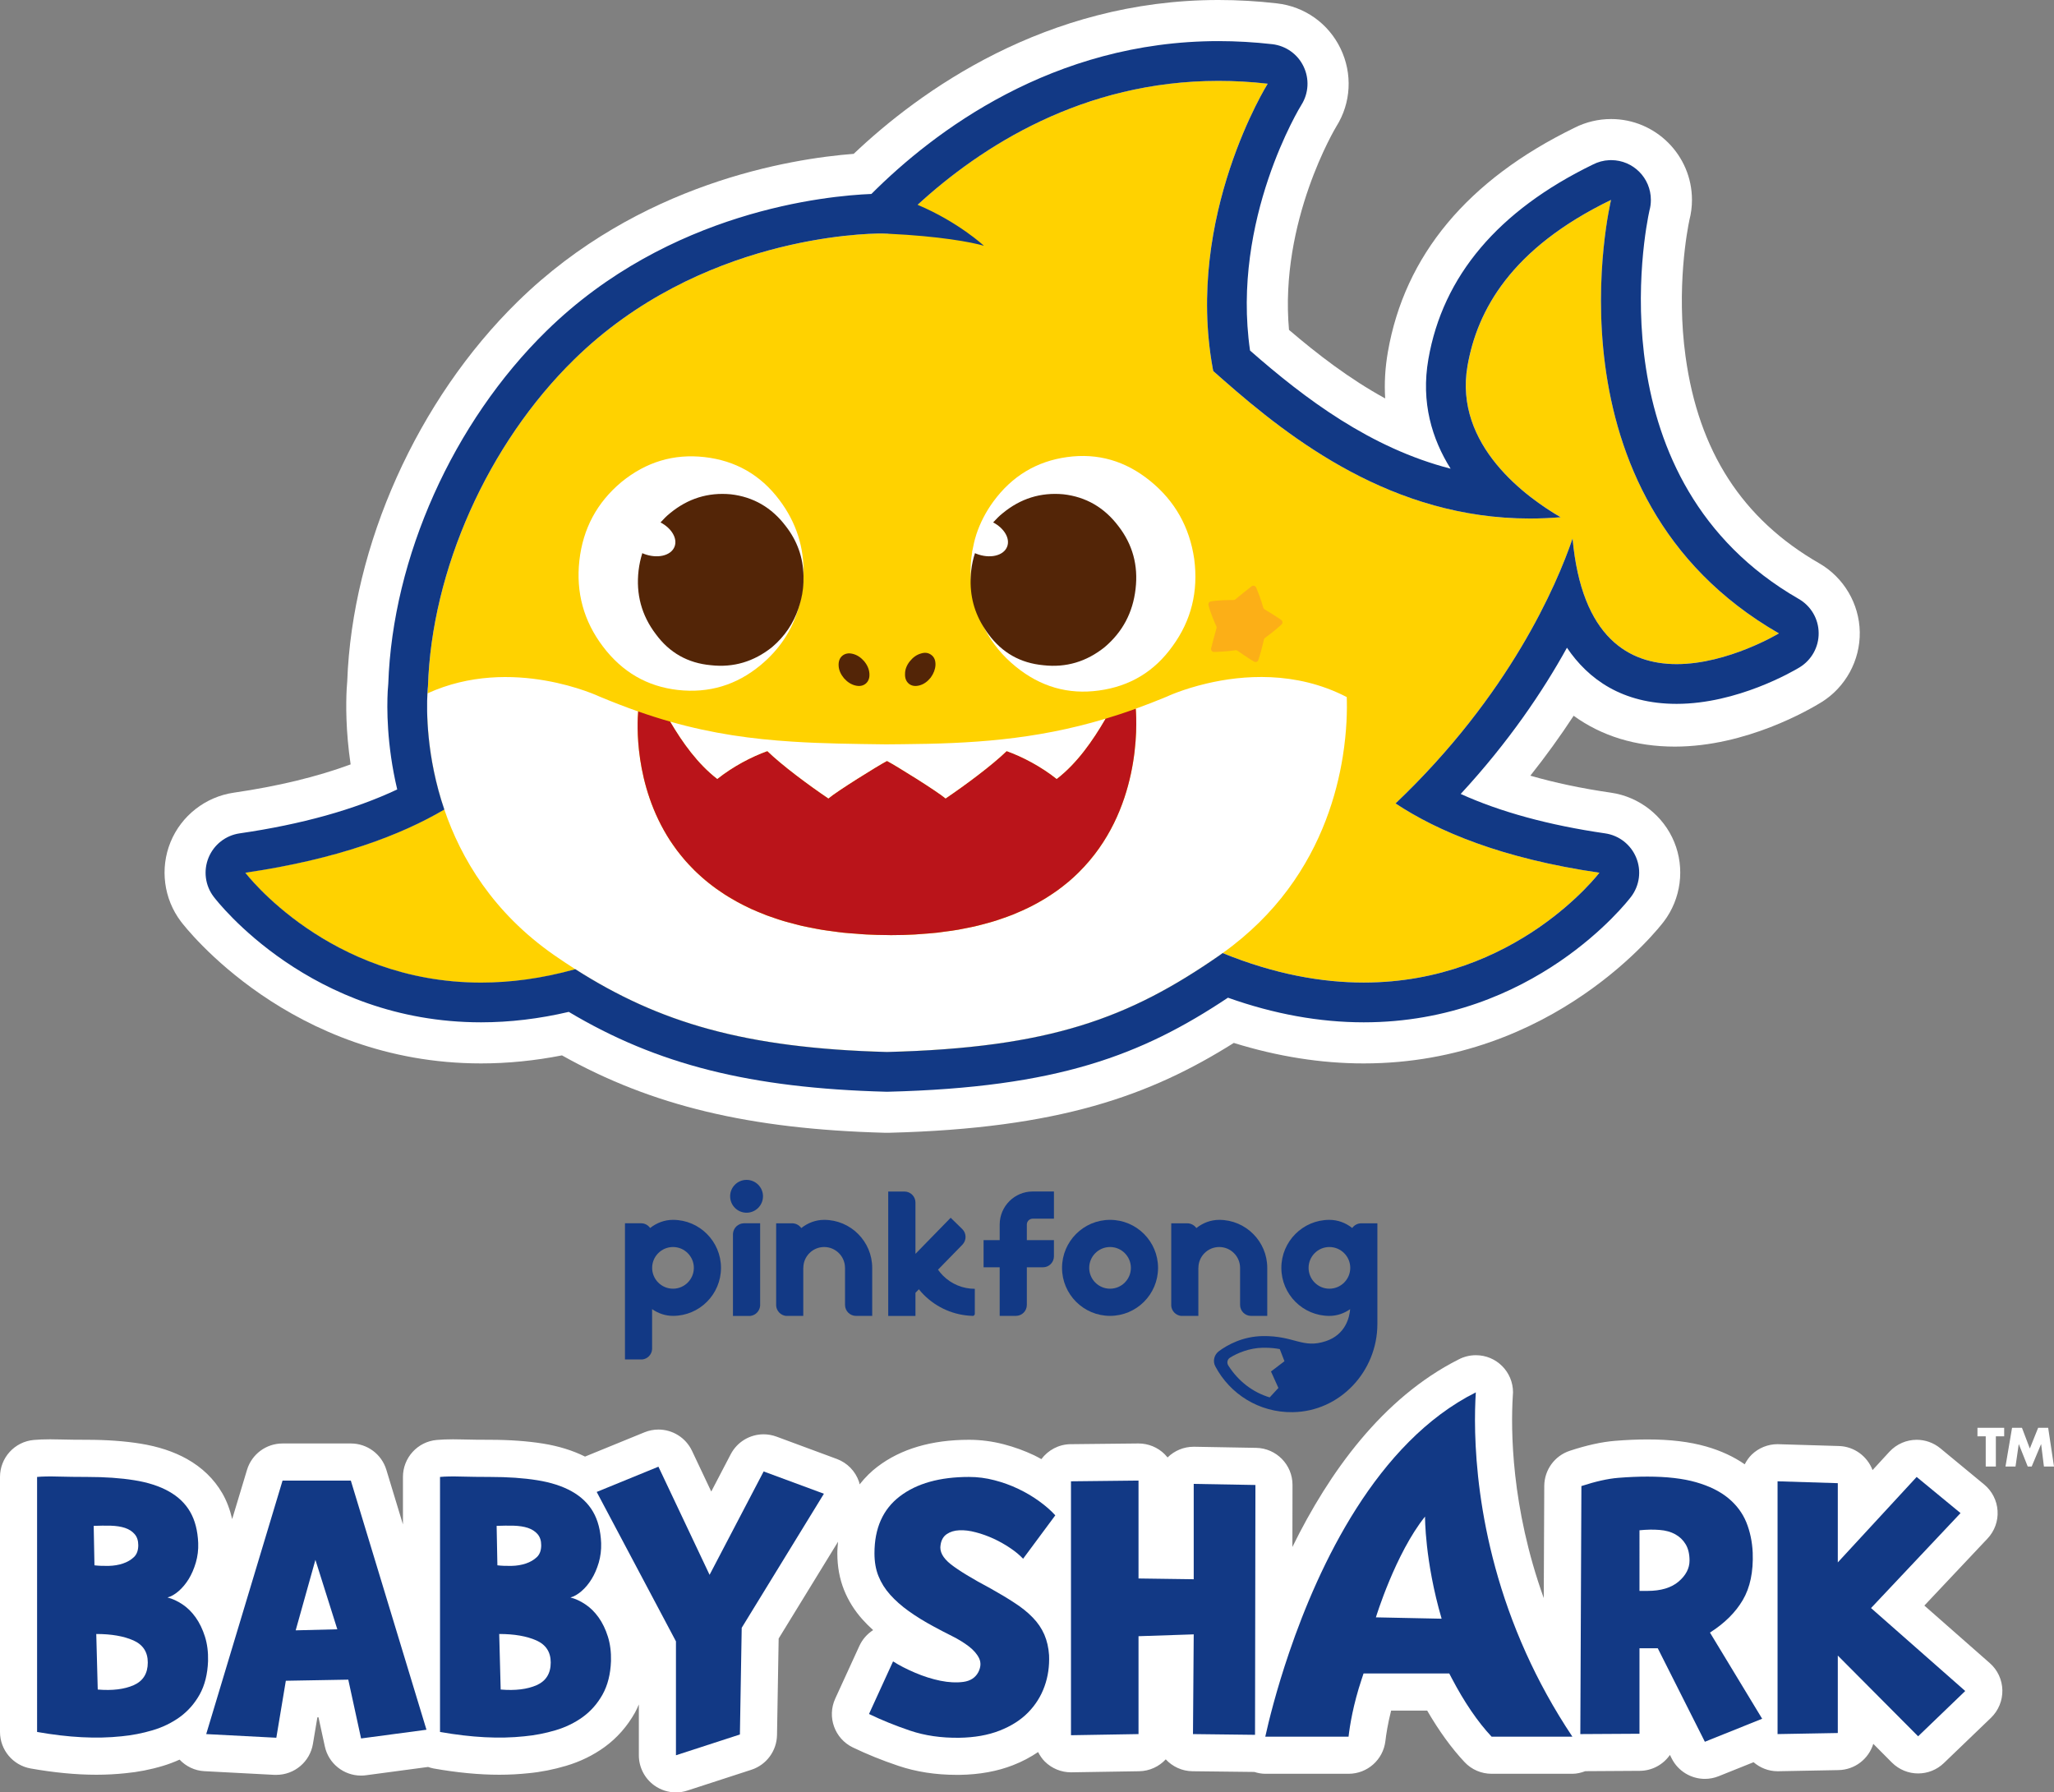 <?xml version="1.0" encoding="utf-8"?>
<!-- Generator: Adobe Illustrator 16.0.0, SVG Export Plug-In . SVG Version: 6.00 Build 0)  -->
<!DOCTYPE svg PUBLIC "-//W3C//DTD SVG 1.1//EN" "http://www.w3.org/Graphics/SVG/1.1/DTD/svg11.dtd">
<svg version="1.1" id="Layer_1" xmlns="http://www.w3.org/2000/svg" xmlns:xlink="http://www.w3.org/1999/xlink" x="0px" y="0px"
	 width="1000px" height="872.597px" viewBox="0 0 1000 872.597" enable-background="new 0 0 1000 872.597" xml:space="preserve">
<rect x="0" y="0" width="1000" height="872.597" fill="#808080" stroke="none"/>
<g>
	<path fill="#FFFFFF" d="M968.746,809.658l-31.862-28.018l30.76-32.634c3.418-3.638,5.209-8.515,4.879-13.518
		c-0.305-4.976-2.674-9.605-6.534-12.804l-21.332-17.612c-3.362-2.756-7.44-4.135-11.493-4.135c-4.879,0-9.729,1.985-13.286,5.815
		l-8.213,8.932c-2.535-6.684-8.875-11.495-16.371-11.715l-29.355-0.881c-0.191,0-0.356-0.014-0.55-0.014
		c-4.685,0-9.206,1.831-12.596,5.113c-1.379,1.362-2.481,2.976-3.363,4.685c-5.292-3.666-11.52-6.588-18.688-8.642
		c-8.129-2.329-17.5-3.459-28.664-3.459c-4.934,0-10.253,0.222-15.792,0.676c-6.506,0.536-13.698,2.109-21.995,4.837
		c-7.414,2.426-12.402,9.315-12.459,17.088l-0.248,54.628c-15.985-44.512-16.041-82.216-15.076-98.243
		c0.056-0.635,0.111-1.283,0.111-1.93c0-9.978-8.076-18.068-18.082-18.068h-0.026h-0.248c-2.976,0.056-5.733,0.801-8.187,2.096
		c-37.016,18.715-63.007,54.903-80.867,91.272l0.056-30.195c0.028-9.84-7.883-17.9-17.723-18.066l-30.069-0.538h-0.332
		c-4.741,0-9.262,1.847-12.651,5.154c0,0.041-0.028,0.055-0.028,0.068c-0.468-0.564-0.964-1.103-1.459-1.611
		c-3.363-3.335-7.938-5.21-12.707-5.21h-0.192l-32.881,0.346c-5.844,0.068-10.971,2.936-14.229,7.276
		c-1.173-0.635-2.315-1.297-3.528-1.875c-4.645-2.191-9.605-4.011-14.76-5.348c-5.554-1.446-11.245-2.191-16.923-2.191
		c-18.19,0-33.212,4.411-44.637,13.148c-2.853,2.149-5.844,5.03-8.641,8.557c-0.11-0.454-0.151-0.895-0.317-1.363
		c-1.777-5.112-5.72-9.15-10.805-11.025l-29.339-10.859c-2.054-0.744-4.177-1.13-6.271-1.13c-6.561,0-12.803,3.584-16.014,9.701
		l-9.481,18.165l-9.371-19.817c-3.087-6.506-9.551-10.364-16.358-10.364c-2.274,0-4.575,0.442-6.808,1.351l-28.913,11.811
		c-5.939-2.949-12.733-5.085-20.423-6.325c-7.553-1.213-16.247-1.848-25.799-1.848c-4.795,0-9.288-0.054-13.464-0.165
		c-1.64-0.041-3.142-0.068-4.561-0.068c-3.074,0-5.679,0.109-7.979,0.316c-9.303,0.828-16.427,8.654-16.427,17.998v23.125
		l-8.077-26.597c-2.301-7.621-9.329-12.817-17.281-12.817h-33.253c-7.994,0-15.008,5.225-17.31,12.857l-7.221,23.951
		c-1.062-4.588-2.633-8.818-4.824-12.609c-4.024-6.918-9.812-12.513-17.212-16.661c-6.408-3.582-14.057-6.104-22.767-7.482
		c-7.565-1.213-16.234-1.848-25.812-1.848c-4.782,0-9.289-0.054-13.464-0.165c-1.613-0.041-3.128-0.068-4.535-0.068
		c-3.086,0-5.691,0.109-7.992,0.316C7.111,701.85,0,709.676,0,719.02v124.126c0,8.752,6.284,16.248,14.884,17.793
		c11.354,2.011,22.132,3.058,32.026,3.058c4.865,0,9.634-0.262,14.181-0.744c5.981-0.551,12.251-1.764,18.315-3.597
		c2.798-0.84,5.431-1.859,8.021-3.018c3.143,3.308,7.387,5.375,12.018,5.621l34.135,1.793c0.331,0,0.635,0,0.965,0
		c8.778,0,16.358-6.339,17.806-15.091l2.164-12.913l0.55-0.014l3.074,14.14c1.805,8.421,9.261,14.236,17.64,14.236
		c0.785,0,1.612-0.056,2.397-0.166l30.222-4.036c0.854,0.288,1.737,0.55,2.674,0.73c11.328,2.011,22.104,3.058,32,3.058
		c4.878,0,9.646-0.262,14.194-0.744c5.994-0.551,12.237-1.791,18.329-3.597c6.918-2.053,13.243-5.141,18.812-9.191
		c6.007-4.382,10.955-10.006,14.731-16.716c0.716-1.269,1.296-2.633,1.888-3.983v24.778c0,5.761,2.784,11.218,7.455,14.608
		c3.129,2.259,6.836,3.445,10.626,3.445c1.874,0,3.748-0.304,5.581-0.91l31.118-10.116c7.345-2.397,12.333-9.163,12.485-16.894
		l0.799-46.995l28.912-47.13c-0.15,1.819-0.344,3.638-0.344,5.636c0,6.449,1.103,12.445,3.266,17.846
		c2.067,5.182,5.099,10.032,8.985,14.375c1.585,1.763,3.322,3.5,5.182,5.167c-2.895,1.861-5.25,4.521-6.711,7.718l-11.729,25.605
		c-4.106,8.957-0.302,19.541,8.573,23.813c6.82,3.28,14.221,6.284,22.063,8.916c8.683,2.949,18.273,4.424,28.499,4.424h1.446
		c9.634-0.138,18.357-1.736,25.965-4.713c4.465-1.736,8.502-3.886,12.21-6.396c0.868,1.709,1.943,3.309,3.301,4.659
		c3.416,3.362,7.965,5.209,12.706,5.209h0.275l32.882-0.524c5.153-0.082,9.758-2.313,12.981-5.787
		c3.252,3.5,7.883,5.733,13.01,5.787l30.125,0.346c1.709,0.537,3.473,0.896,5.319,0.896h40.544c9.179,0,16.867-6.862,17.942-15.958
		c0.358-3.06,1.131-8.297,2.783-14.801h17.559c5.731,9.866,11.823,18.273,18.19,25.067c3.418,3.651,8.186,5.691,13.176,5.691h39.331
		c2.205,0,4.271-0.524,6.283-1.27l26.488-0.164c6.091-0.027,11.465-3.086,14.717-7.744l0.855,1.723
		c3.168,6.242,9.508,9.936,16.15,9.936c2.232,0,4.521-0.414,6.697-1.296l17.006-6.822c3.252,2.785,7.358,4.396,11.659,4.396h0.33
		l29.327-0.551c8.047-0.138,14.746-5.484,16.978-12.789l9.04,9.096c3.529,3.527,8.16,5.32,12.789,5.32
		c4.521,0,9.041-1.683,12.541-5.059l22.932-22.035c3.638-3.527,5.649-8.393,5.541-13.449
		C974.754,817.775,972.548,812.979,968.746,809.658"/>
	<path fill="#123985" d="M18.054,719.02c2.617-0.248,6.091-0.303,10.418-0.179c4.326,0.11,8.971,0.179,13.96,0.179
		c8.655,0,16.304,0.524,22.945,1.599c6.629,1.047,12.237,2.868,16.786,5.415c4.561,2.552,8.048,5.872,10.404,9.964
		c2.37,4.095,3.68,9.18,3.928,15.201c0.124,3.322-0.276,6.492-1.158,9.523c-0.896,3.032-2.054,5.691-3.458,7.993
		c-1.435,2.315-3.061,4.272-4.894,5.871c-1.847,1.599-3.666,2.646-5.442,3.114c2.369,0.592,4.781,1.694,7.22,3.308
		c2.427,1.599,4.59,3.72,6.492,6.394c1.887,2.659,3.39,5.789,4.521,9.344c1.115,3.556,1.625,7.51,1.515,11.906
		c-0.234,6.396-1.612,11.797-4.078,16.262c-2.495,4.453-5.705,8.091-9.605,10.942c-3.915,2.84-8.365,5.017-13.34,6.49
		c-4.976,1.475-10.021,2.453-15.132,2.936c-12.072,1.297-25.784,0.594-41.081-2.121V719.02z M45.987,762.045
		c2.136,0.248,4.451,0.33,6.932,0.275c2.494-0.056,4.81-0.441,6.946-1.158c2.122-0.717,3.899-1.749,5.333-3.114
		c1.42-1.351,2.122-3.294,2.122-5.789c0-2.245-0.593-4.051-1.778-5.401c-1.186-1.378-2.756-2.371-4.713-3.031
		c-1.942-0.635-4.258-0.993-6.932-1.075c-2.659-0.056-5.43-0.027-8.282,0.082L45.987,762.045z M47.586,822.516
		c7.125,0.606,12.954-0.124,17.501-2.121c4.577-2.027,6.864-5.707,6.864-11.04c0-5.1-2.344-8.682-7.028-10.763
		c-4.687-2.067-10.694-3.115-18.054-3.115L47.586,822.516z"/>
	<path fill="#123985" d="M137.563,720.799h33.24l36.822,121.286l-31.834,4.245l-6.229-28.623l-30.401,0.536l-4.63,27.742
		l-34.136-1.778L137.563,720.799z M143.957,793.699l20.271-0.509l-10.666-33.806L143.957,793.699z"/>
	<path fill="#123985" d="M214.227,719.02c2.618-0.248,6.091-0.303,10.418-0.179c4.314,0.11,8.971,0.179,13.96,0.179
		c8.655,0,16.304,0.524,22.945,1.599c6.616,1.047,12.238,2.868,16.8,5.415c4.548,2.552,8.034,5.872,10.39,9.964
		c2.372,4.095,3.681,9.18,3.929,15.201c0.11,3.322-0.289,6.492-1.158,9.523c-0.909,3.032-2.053,5.691-3.473,7.993
		c-1.419,2.315-3.046,4.272-4.892,5.871c-1.847,1.599-3.652,2.646-5.431,3.114c2.372,0.592,4.783,1.694,7.208,3.308
		c2.439,1.599,4.589,3.72,6.504,6.394c1.89,2.659,3.404,5.789,4.521,9.344c1.116,3.556,1.626,7.51,1.516,11.906
		c-0.234,6.396-1.612,11.797-4.094,16.262c-2.479,4.453-5.705,8.091-9.592,10.942c-3.913,2.84-8.379,5.017-13.34,6.49
		c-4.988,1.475-10.019,2.453-15.131,2.936c-12.087,1.297-25.784,0.594-41.081-2.121V719.02z M242.16,762.045
		c2.137,0.248,4.438,0.33,6.933,0.275c2.493-0.056,4.809-0.441,6.945-1.158c2.122-0.717,3.887-1.749,5.333-3.114
		c1.419-1.351,2.122-3.294,2.122-5.789c0-2.245-0.606-4.051-1.777-5.401c-1.199-1.378-2.77-2.371-4.713-3.031
		c-1.943-0.635-4.259-0.993-6.946-1.075c-2.646-0.056-5.416-0.027-8.269,0.082L242.16,762.045z M243.76,822.516
		c7.109,0.606,12.953-0.124,17.502-2.121c4.561-2.027,6.862-5.707,6.862-11.04c0-5.1-2.343-8.682-7.028-10.763
		c-4.699-2.067-10.694-3.115-18.053-3.115L243.76,822.516z"/>
	<polygon fill="#123985" points="361.104,792.46 360.224,844.4 329.091,854.515 329.091,799.061 290.505,726.324 320.561,714.032 
		345.463,766.675 371.785,716.346 401.125,727.192 	"/>
	<path fill="#123985" d="M510.746,805.8c0.221,5.333-0.496,10.404-2.226,15.199c-1.724,4.811-4.396,9.041-8.021,12.735
		c-3.596,3.664-8.24,6.6-13.849,8.791c-5.637,2.205-12.183,3.364-19.667,3.473c-8.777,0.111-16.729-1.047-23.909-3.473
		c-7.18-2.425-13.837-5.127-19.996-8.103l11.714-25.605c2.977,1.901,6.532,3.749,10.694,5.512c4.147,1.765,8.268,3.088,12.348,3.914
		c4.093,0.827,7.827,1.007,11.204,0.551c3.377-0.469,5.788-2.025,7.207-4.629c1.296-2.495,1.433-4.769,0.441-6.864
		c-1.006-2.067-2.674-3.996-4.989-5.773s-5.002-3.432-8.075-4.975c-3.102-1.545-6.063-3.088-8.902-4.631
		c-4.631-2.481-8.71-5.003-12.266-7.552c-3.555-2.536-6.587-5.224-9.068-8.007c-2.494-2.77-4.382-5.802-5.705-9.082
		c-1.309-3.237-1.943-6.945-1.943-11.108c0-12.195,4.121-21.442,12.361-27.726c8.242-6.286,19.46-9.428,33.682-9.428
		c4.162,0,8.269,0.524,12.361,1.599c4.093,1.061,7.952,2.454,11.577,4.19c3.596,1.707,7,3.692,10.114,5.954
		c3.148,2.259,5.796,4.574,7.945,6.943l-15.677,21.141c-1.652-1.763-3.748-3.528-6.312-5.235c-2.535-1.709-5.237-3.239-8.075-4.549
		c-2.854-1.294-5.719-2.343-8.627-3.087c-2.908-0.785-5.567-1.102-8.021-0.993c-2.425,0.112-4.452,0.73-6.119,1.861
		s-2.674,2.882-3.018,5.251c-0.593,3.198,1.061,6.34,4.961,9.426c3.928,3.073,10.445,7.056,19.583,11.907
		c4.259,2.383,8.103,4.687,11.535,6.945c3.458,2.233,6.394,4.603,8.805,7.11c2.426,2.481,4.301,5.237,5.624,8.269
		C509.726,798.771,510.498,802.12,510.746,805.8"/>
	<polygon fill="#123985" points="581.168,795.656 554.294,796.553 554.294,844.207 521.413,844.759 521.413,721.143 
		554.294,720.784 554.294,768.452 581.168,768.824 581.168,722.409 611.209,722.934 611.017,844.564 580.81,844.207 	"/>
	<path fill="#123985" d="M807.094,802.424h-8.903v41.618l-28.801,0.165l0.524-120.749c6.861-2.233,12.815-3.584,17.858-3.996
		c5.045-0.414,9.813-0.606,14.305-0.606c9.373,0,17.281,0.908,23.677,2.741c6.395,1.833,11.604,4.396,15.655,7.732
		c4.024,3.32,6.946,7.249,8.792,11.741c1.818,4.507,2.865,9.426,3.113,14.772c0.36,9.344-1.267,17.061-4.822,23.098
		c-3.555,6.05-8.874,11.328-15.986,15.848l25.413,41.95l-27.894,11.202L807.094,802.424z M798.19,774.502h3.887
		c6.533,0,11.576-1.515,15.132-4.521c3.557-3.03,5.348-6.448,5.348-10.238c0-3.212-0.635-5.844-1.875-7.925
		c-1.239-2.067-2.92-3.693-5.071-4.879c-2.123-1.185-4.685-1.9-7.662-2.121c-2.95-0.248-6.202-0.192-9.758,0.164V774.502z"/>
	<polygon fill="#123985" points="954.495,736.619 910.92,782.853 956.783,823.232 933.852,845.281 894.742,805.979 894.742,843.685 
		865.415,844.207 865.415,721.143 894.742,722.052 894.742,760.626 933.135,719.02 	"/>
	<path fill="#123985" d="M718.51,677.844c-48.345,24.254-76.402,84.173-90.845,126.563c-6.312,18.48-10.032,33.668-11.659,41.068
		h40.544c0.606-5.348,2.259-15.684,6.367-27.948l0.937-2.826h41.729l1.159,2.22c6.117,11.687,12.651,21.292,19.459,28.555h39.331
		c-9.151-13.712-16.594-27.398-22.602-40.738C717.049,747.326,717.323,696.309,718.51,677.844 M693.785,738.314
		c0,0-0.192,21.36,8.077,49.722l-31.999-0.663C669.863,787.373,679.316,756.367,693.785,738.314"/>
	<path fill="#123985" d="M540.432,593.86c-12.899,0-23.373,10.488-23.373,23.374c0,12.897,10.474,23.371,23.373,23.371
		c12.897,0,23.372-10.474,23.372-23.371C563.804,604.349,553.329,593.86,540.432,593.86 M540.432,627.376
		c-5.596,0-10.144-4.549-10.144-10.142c0-5.596,4.548-10.145,10.144-10.145s10.142,4.549,10.142,10.145
		C550.573,622.827,546.027,627.376,540.432,627.376"/>
	<path fill="#123985" d="M502.803,593.282h10.313v-13.229h-10.327c-8.836,0-16.015,7.151-16.084,15.971v7.705h-7.842v13.229h7.842
		v23.647h7.896c2.936,0,5.319-2.369,5.319-5.319v-18.328h7.854c2.943,0,5.341-2.397,5.341-5.348v-7.882h-13.195v-7.595
		C499.935,594.551,501.216,593.282,502.803,593.282"/>
	<path fill="#123985" d="M327.658,593.86c-4.135,0-7.952,1.461-11.136,3.969c-0.964-1.377-2.576-2.3-4.396-2.3h-7.855v66.299h8.462
		c2.55-0.316,4.534-2.369,4.741-4.905v-19.597c2.976,2.066,6.448,3.279,10.184,3.279c12.886,0,23.358-10.474,23.358-23.371
		C351.017,604.349,340.544,593.86,327.658,593.86 M327.658,627.376c-5.595,0-10.157-4.549-10.157-10.142
		c0-5.596,4.563-10.145,10.157-10.145c5.581,0,10.143,4.549,10.143,10.145C337.801,622.827,333.239,627.376,327.658,627.376"/>
	<path fill="#123985" d="M424.635,617.234c0-12.872-10.487-23.374-23.386-23.374c-4.12,0-7.966,1.475-11.135,3.996
		c-0.992-1.377-2.563-2.287-4.383-2.315h-7.855v40.158c0.221,2.565,2.205,4.604,4.727,4.921h8.476v-3.294v-20.092h0.027
		c0-5.596,4.534-10.145,10.144-10.145c5.581,0,10.143,4.549,10.143,10.145h0.014v18.024c0,2.964,2.397,5.361,5.347,5.361h7.883
		V617.234z"/>
	<path fill="#123985" d="M459.088,621.01c-0.896-0.91-1.695-1.875-2.412-2.896l11.893-12.181c2.055-2.123,2.014-5.514-0.082-7.581
		l-5.65-5.511l-17.143,17.57v-24.986c0-2.948-2.398-5.348-5.361-5.348h-7.896v60.556h13.258v-11.246l1.667-1.735
		c0.758,0.923,1.516,1.847,2.397,2.699c6.382,6.382,14.787,9.992,23.759,10.254c0.014,0,0.041,0,0.069,0.028
		c0.551-0.028,1.006-0.496,1.006-1.049v-12.153C468.734,627.432,463.235,625.145,459.088,621.01"/>
	<path fill="#123985" d="M370.076,635.699v-40.17h-7.883c-2.853,0.04-5.168,2.273-5.347,5.111v39.993h8.488
		C367.872,640.304,369.842,638.265,370.076,635.699"/>
	<path fill="#123985" d="M355.469,582.382c0-4.396,3.582-7.979,7.979-7.979c4.438,0,8.021,3.582,8.021,7.979
		c0,4.423-3.583,8.007-8.021,8.007C359.051,590.389,355.469,586.805,355.469,582.382"/>
	<path fill="#123985" d="M662.751,595.541c-1.818,0-3.445,0.911-4.41,2.288c-3.17-2.508-7-3.969-11.135-3.969
		c-12.899,0-23.373,10.502-23.373,23.374c0,12.897,10.474,23.386,23.373,23.386c3.722,0,7.139-1.213,10.116-3.267
		c-0.305,3.818-2.123,12.321-11.825,15.56c-11.327,3.79-15.269-2.688-30.758-2.468c-9.813,0.18-17.172,4.301-21.307,7.345
		c-2.287,1.696-3.115,4.839-1.763,7.374c7.11,13.478,21.332,22.587,37.704,22.325c23.041-0.33,41.206-19.872,41.206-42.941v-6.532
		v-42.475H662.751z M622.399,675.692l-4.244,4.603c-8.185-2.466-15.213-7.799-20.147-15.518c-0.827-1.28-0.497-2.989,0.8-3.804
		c3.582-2.26,9.479-4.739,15.985-4.851h0.827c2.894,0,5.293,0.248,7.442,0.662l2.287,5.897l-6.561,5.003L622.399,675.692z
		 M657.376,617.234c0,5.593-4.547,10.142-10.17,10.142c-5.567,0-10.114-4.549-10.114-10.142c0-5.596,4.547-10.145,10.114-10.145
		C652.829,607.09,657.376,611.639,657.376,617.234"/>
	<path fill="#123985" d="M616.971,617.234c0-12.872-10.475-23.374-23.372-23.374c-4.135,0-7.967,1.475-11.136,3.996
		c-0.991-1.377-2.59-2.287-4.409-2.315h-7.828v40.158c0.191,2.565,2.205,4.604,4.712,4.921h8.489v-3.294v-20.092h0.028
		c0-5.596,4.521-10.145,10.144-10.145c5.567,0,10.142,4.549,10.142,10.145l0,0v18.024c0,2.964,2.398,5.361,5.348,5.361h7.883
		V617.234z"/>
	<polygon fill="#FFFFFF" points="962.738,699.244 966.761,699.244 966.761,713.948 971.695,713.948 971.695,699.244 
		975.746,699.244 975.746,695.096 962.738,695.096 	"/>
	<polygon fill="#FFFFFF" points="992.283,695.096 988.233,705.184 984.401,695.096 979.578,695.096 976.38,713.948 981.259,713.948 
		982.83,703.09 982.886,703.09 987.213,713.948 989.142,713.948 993.688,703.09 993.744,703.09 995.096,713.948 1000,713.948 
		997.162,695.096 	"/>
	<path fill="#FFFFFF" d="M885.701,274.236c-37.43-21.519-58.708-54.428-65.074-100.63c-4.603-33.356,0.881-61.82,1.874-66.521
		c0.828-3.177,1.24-6.477,1.24-9.764c0-21.706-17.666-39.372-39.359-39.372c-6.146,0-12.291,1.447-17.75,4.217
		c-52.146,25.398-82.769,62.159-90.953,109.242c-1.324,7.648-1.765,15.166-1.297,22.56c-17.418-9.522-32.963-21.532-46.827-33.37
		c-4.741-52.92,22.766-98.584,23.069-99.066c7.166-11.431,7.937-25.625,2.039-37.877c-5.897-12.251-17.474-20.479-31.008-22.015
		C612.174,0.539,602.638,0,593.267,0c-84.394-0.014-145.782,44.65-177.644,74.894c-30.787,2.371-104.682,14.215-163.582,71.931
		c-48.798,47.778-80.563,118.565-82.989,184.838c-0.082,0.931-0.179,2.211-0.275,3.811c-0.372,7.276-0.483,20.361,1.93,36.657
		c-16.303,6.029-35.376,10.64-56.917,13.774c-13.712,1.991-25.521,11.204-30.759,24.034c-5.25,12.823-3.32,27.658,5.059,38.704
		c2.135,2.825,53.442,69.063,146.134,69.063c12.913,0,26.128-1.309,39.372-3.914c43.865,24.586,91.438,35.914,157.201,37.678h1.047
		h1.02c82.901-2.094,127.192-18.19,167.818-43.741c21.307,6.615,42.557,9.978,63.228,9.978c92.691,0,143.985-66.238,146.135-69.077
		c8.379-11.046,10.336-25.881,5.071-38.69c-5.265-12.844-17.061-22.043-30.786-24.034c-14.223-2.06-27.37-4.837-39.276-8.282
		c7.524-9.468,14.552-19.204,21.084-29.168c13.672,9.909,30.319,15.015,49.255,15.015c34.782,0,65.624-18.054,71.468-21.664
		c11.658-7.269,18.799-20.319,18.576-34.107C905.215,293.923,897.636,281.1,885.701,274.236"/>
	<path fill="#FFD200" d="M784.382,97.316c-48.756,23.612-65.184,53.808-69.896,80.846c-6.752,38.669,28.995,64.15,45.313,73.625
		c-74.308,6.332-128.605-35.507-164.326-66.921c-1.625-1.439-3.252-2.853-4.822-4.244c-0.057-0.428-0.139-0.861-0.221-1.303
		C576.923,105.095,617.19,40.744,617.19,40.744c-90.154-10.288-153.154,39.414-184.755,73.04c-0.826-0.028-1.681-0.097-2.509-0.11
		c0,0-86.007-1.751-150.351,61.27c-42.129,41.254-69.471,102.684-71.221,159.241c0,0-0.138,1.198-0.248,3.369
		c-0.455,8.24-0.565,30.753,8.228,56.55c-20.892,12.293-51.72,24.187-96.881,30.746c0,0,57.412,75.74,160.646,46.979
		c40.709,26.005,82.549,38.465,151.743,40.31c79.29-2.011,117.794-16.426,161.893-47.048c0.523-0.372,0.992-0.744,1.517-1.103
		c117.524,47.807,183.425-39.139,183.425-39.139c-47.626-6.911-78.854-20.217-99.25-33.722
		c55.593-52.837,78.386-106.19,86.187-128.929c9.233,101.207,100.465,46.159,100.465,46.159
		C749.378,241.272,784.382,97.316,784.382,97.316"/>
	<path fill="#FCAF17" d="M615.344,311.363c0.084-0.338,0.248-0.62,0.552-0.835c0.745-0.564,2.344-1.729,3.473-2.632
		c1.24-0.937,3.197-2.674,4.521-3.83c0.688-0.635,0.634-1.73-0.139-2.281c-2.947-2.088-6.752-4.335-8.103-5.141
		c-0.33-0.193-0.552-0.489-0.634-0.861c-0.937-3.486-2.508-7.504-3.444-9.751c-0.36-0.874-1.461-1.185-2.233-0.592
		c-1.819,1.412-4.989,3.893-7.854,6.325c-0.276,0.221-0.578,0.352-0.938,0.352c-1.681-0.014-7.11-0.014-11.024,0.676
		c-0.854,0.145-1.379,0.979-1.157,1.806c0.937,3.823,3.143,8.765,3.805,10.272c0.164,0.324,0.192,0.67,0.082,1.007
		c-1.049,3.569-2.039,7.489-2.592,9.709c-0.248,0.93,0.469,1.833,1.434,1.805c2.453-0.068,6.808-0.269,10.363-0.848
		c0.358-0.067,0.717,0.015,1.047,0.241c1.269,0.903,4.907,3.459,8.021,5.307c0.828,0.461,1.848,0.083,2.123-0.82
		c0.44-1.295,0.991-3.107,1.405-4.645C614.6,314.608,615.123,312.354,615.344,311.363"/>
	<path fill="#FFD200" d="M216.335,394.104c-20.892,12.293-51.72,24.193-96.881,30.767c0,0,57.426,75.72,160.646,46.973
		c-3.404-2.177-6.78-4.41-10.171-6.766C240.024,444.316,224.396,417.828,216.335,394.104"/>
	<path fill="#FFFFFF" d="M655.667,339.352c-24.942-12.926-50.989-10.652-68.132-6.614c-11.935,2.791-19.543,6.437-19.543,6.437
		c-5.264,2.197-10.391,4.161-15.461,5.993c0.138-0.04,0.275-0.082,0.412-0.124c0.607,7.745,2.425,49.881-27.837,79.731
		c0,0.027-0.056,0.04-0.056,0.054c-1.517,1.496-3.142,2.964-4.823,4.39c-0.166,0.159-0.386,0.324-0.578,0.482
		c-1.517,1.269-3.144,2.521-4.824,3.734c-0.331,0.255-0.661,0.483-1.019,0.737c-1.571,1.103-3.227,2.171-4.907,3.219l-1.454,0.875
		c-1.639,0.958-3.348,1.902-5.099,2.791c-0.606,0.31-1.199,0.619-1.819,0.902c-1.723,0.848-3.5,1.653-5.348,2.411
		c-0.729,0.318-1.433,0.627-2.163,0.925c-1.818,0.716-3.707,1.391-5.65,2.046c-0.813,0.297-1.626,0.558-2.494,0.848
		c-1.915,0.606-3.955,1.171-5.994,1.702c-0.938,0.255-1.833,0.51-2.798,0.737c-2.067,0.508-4.244,0.943-6.463,1.364
		c-1.007,0.199-1.971,0.427-3.005,0.586c-2.301,0.412-4.699,0.73-7.097,1.046c-1.048,0.11-2.026,0.291-3.088,0.415
		c-2.674,0.274-5.457,0.494-8.241,0.688c-0.923,0.054-1.763,0.166-2.715,0.193c-3.748,0.206-7.648,0.33-11.686,0.33
		c-0.51,0-0.951-0.042-1.461-0.042c-3.597-0.027-7.125-0.096-10.515-0.288c-1.709-0.056-3.308-0.222-4.962-0.359
		c-2.08-0.15-4.23-0.274-6.229-0.497c-1.819-0.191-3.556-0.44-5.319-0.688c-1.696-0.248-3.445-0.439-5.1-0.716
		c-1.791-0.283-3.515-0.653-5.25-0.993c-1.461-0.295-2.991-0.564-4.396-0.888c-1.736-0.407-3.39-0.862-5.058-1.296
		c-1.296-0.352-2.633-0.675-3.9-1.061c-1.64-0.489-3.211-1.026-4.796-1.564c-1.156-0.393-2.342-0.793-3.444-1.213
		c-1.559-0.58-3.046-1.185-4.507-1.805c-1.048-0.442-2.095-0.876-3.087-1.33c-1.461-0.662-2.853-1.364-4.244-2.074
		c-0.896-0.463-1.819-0.917-2.688-1.413c-1.377-0.744-2.701-1.522-3.981-2.315c-0.8-0.476-1.585-0.971-2.344-1.461
		c-1.281-0.834-2.521-1.682-3.734-2.556c-0.688-0.482-1.364-0.972-2.012-1.468c-1.213-0.931-2.385-1.86-3.501-2.797
		c-0.564-0.489-1.116-0.972-1.653-1.455c-1.131-0.999-2.246-2.033-3.308-3.059c-0.455-0.436-0.882-0.876-1.295-1.33
		c-1.089-1.109-2.15-2.227-3.156-3.355c-0.317-0.365-0.634-0.752-0.938-1.117c-1.033-1.226-2.066-2.466-3.005-3.728
		c-0.206-0.234-0.371-0.503-0.564-0.744c-1.02-1.398-2.024-2.798-2.936-4.189c-0.041-0.056-0.067-0.117-0.124-0.173
		c-17.749-27.265-16.068-57.515-15.586-62.91c-6.05-2.129-12.251-4.526-18.66-7.192c0,0-42.803-20.425-83.939-1.613
		c-0.441,8.241-0.552,30.753,8.228,56.55c8.075,23.718,23.703,50.191,53.607,70.967c3.377,2.355,6.767,4.589,10.171,6.766
		c40.709,25.964,82.549,38.437,151.743,40.282c79.29-1.997,117.794-16.412,161.893-47.048c0.523-0.346,0.992-0.73,1.517-1.089
		c13.176-9.413,23.565-19.941,31.668-30.835c16.592-22.278,23.786-46.015,26.79-64.688
		C655.779,355.613,655.888,345.195,655.667,339.352"/>
	<path fill="#FFFFFF" d="M581.416,272.156c-2.262-15.58-9.426-28.279-21.471-38.043c-12.045-9.778-25.495-13.645-40.406-11.597
		c-14.877,2.047-26.853,9.268-35.948,21.685c-3.693,5.071-6.437,10.432-8.282,16.048c-0.042,0.138-0.083,0.296-0.124,0.434
		c-0.717,2.247-1.241,4.549-1.668,6.891c-0.069,0.338-0.193,0.689-0.262,1.041c0.027,0,0.055,0.014,0.068,0.034
		c-0.647,3.948-0.937,8.014-0.702,12.23c0.082,1.751,0.234,3.515,0.454,5.319c1.048,7.256,3.184,13.844,6.285,19.817
		c3.638,7.069,8.695,13.278,15.214,18.557c12.017,9.777,25.487,13.643,40.398,11.597c15.104-2.033,27.094-9.254,35.941-21.678
		C579.955,302.088,583.482,287.976,581.416,272.156"/>
	<path fill="#FFFFFF" d="M342.928,222.517c-14.911-1.675-28.348,2.356-40.31,12.093c-11.963,9.964-18.812,22.738-20.549,38.29
		c-1.722,15.553,2.124,29.52,11.508,41.895c9.371,12.376,21.512,19.404,36.424,21.1c15.117,1.681,28.555-2.344,40.296-12.094
		c9.096-7.552,15.214-16.737,18.383-27.492c1.007-3.439,1.737-7.042,2.164-10.791c0.18-1.75,0.29-3.474,0.345-5.183
		c0.441-13.69-3.487-26.038-11.824-37.043C370.2,231.129,358.045,224.211,342.928,222.517"/>
	<path fill="#BA141A" d="M552.943,345.043c-0.164,0.049-0.274,0.09-0.412,0.131c-4.852,1.765-9.62,3.301-14.305,4.727
		c-0.028,0.057-0.084,0.098-0.112,0.139c-6.063,10.419-13.67,21.464-23.674,29.161c-7.602-6.057-16.49-10.742-24.346-13.567
		c-7.234,7.028-20.326,16.695-29.739,23.063c-3.914-3.39-24.117-15.973-28.513-18.261c-4.424,2.288-24.599,14.871-28.54,18.261
		c-9.414-6.367-22.478-16.034-29.698-23.063c-7.884,2.825-16.772,7.511-24.394,13.567c-9.535-7.358-16.895-17.758-22.821-27.762
		l-0.082-0.124c-5.099-1.44-10.294-3.095-15.614-4.968v0.027c-0.468,5.388-2.15,35.645,15.586,62.909
		c0.042,0.057,0.07,0.11,0.11,0.152c0.938,1.413,1.93,2.812,2.936,4.196c0.207,0.254,0.387,0.503,0.565,0.758
		c0.965,1.262,1.984,2.502,3.005,3.728c0.33,0.365,0.633,0.73,0.965,1.116c0.991,1.131,2.053,2.24,3.142,3.356
		c0.427,0.434,0.854,0.888,1.295,1.33c1.047,1.025,2.164,2.039,3.308,3.059c0.537,0.482,1.103,0.959,1.667,1.441
		c1.116,0.943,2.288,1.873,3.501,2.79c0.647,0.51,1.31,1.006,1.998,1.488c1.213,0.854,2.453,1.715,3.734,2.549
		c0.772,0.496,1.53,0.992,2.344,1.468c1.294,0.793,2.604,1.551,3.981,2.301c0.883,0.497,1.792,0.958,2.702,1.428
		c1.378,0.703,2.783,1.392,4.217,2.061c1.021,0.447,2.053,0.901,3.101,1.337c1.475,0.627,2.948,1.231,4.492,1.812
		c1.13,0.42,2.303,0.813,3.474,1.213c1.57,0.537,3.128,1.068,4.781,1.55c1.268,0.394,2.604,0.717,3.914,1.054
		c1.654,0.455,3.308,0.911,5.044,1.304c1.419,0.338,2.936,0.604,4.41,0.902c1.736,0.337,3.445,0.688,5.25,0.985
		c1.641,0.276,3.39,0.482,5.086,0.716c1.764,0.234,3.5,0.497,5.319,0.688c2.012,0.223,4.148,0.347,6.229,0.497
		c1.668,0.138,3.253,0.29,4.962,0.372c3.39,0.18,6.918,0.262,10.515,0.29c0.496,0,0.951,0.027,1.475,0.027
		c4.038,0,7.924-0.109,11.687-0.317c0.938-0.055,1.792-0.152,2.7-0.206c2.784-0.194,5.581-0.4,8.241-0.688
		c1.048-0.11,2.054-0.29,3.088-0.429c2.411-0.29,4.809-0.62,7.097-1.021c1.034-0.185,1.998-0.392,3.018-0.591
		c2.206-0.421,4.383-0.863,6.463-1.386c0.952-0.208,1.861-0.475,2.785-0.716c2.039-0.538,4.079-1.103,6.008-1.709
		c0.841-0.283,1.667-0.551,2.48-0.848c1.943-0.648,3.832-1.337,5.65-2.046c0.745-0.298,1.434-0.606,2.163-0.918
		c1.848-0.777,3.625-1.563,5.348-2.411c0.62-0.297,1.213-0.606,1.819-0.901c1.751-0.903,3.46-1.833,5.085-2.812l1.468-0.862
		c1.681-1.041,3.308-2.116,4.907-3.231c0.357-0.235,0.688-0.477,1.046-0.718c1.653-1.213,3.252-2.466,4.797-3.741
		c0.192-0.165,0.412-0.323,0.606-0.476c1.681-1.439,3.278-2.894,4.795-4.403c0-0.013,0.028-0.034,0.056-0.061
		C555.368,394.917,553.551,352.796,552.943,345.043"/>
	<path fill="#FFFFFF" d="M439.63,362.297c-2.758,0.035-5.514,0.077-8.27,0.077c-15.931-0.201-30.827-0.372-45.436-1.316
		c-19.694-1.24-38.933-3.853-59.604-9.736l0.082,0.11c5.913,10.004,13.272,20.423,22.821,27.761
		c7.607-6.042,16.51-10.728,24.365-13.56c7.235,7.028,20.313,16.695,29.727,23.056c3.928-3.383,24.116-15.973,28.526-18.261
		c4.41,2.288,24.585,14.878,28.527,18.261c9.411-6.36,22.477-16.027,29.725-23.056c7.855,2.832,16.759,7.518,24.372,13.56
		c9.978-7.689,17.584-18.741,23.647-29.14c0.028-0.055,0.057-0.103,0.084-0.158C503.394,360.368,472.097,362.015,439.63,362.297"/>
	<path fill="#532507" d="M416.395,333.716c2.053,0.51,3.775,0.199,5.153-0.958c1.324-1.158,1.889-2.811,1.724-4.913
		c-0.151-2.115-1.034-4.135-2.633-6.035c-1.599-1.807-3.404-2.978-5.443-3.487c-2.053-0.523-3.79-0.187-5.168,0.972
		c-1.31,1.144-1.888,2.824-1.722,5.022c0.15,2.047,1.046,4.011,2.617,5.898C412.536,332.041,414.341,333.199,416.395,333.716"/>
	<path fill="#532507" d="M447.814,333.632c2.013-0.578,3.776-1.846,5.32-3.782c1.434-1.983,2.191-4.03,2.301-6.063
		c0.083-2.218-0.564-3.852-1.97-4.912c-1.461-1.131-3.212-1.372-5.224-0.689c-1.999,0.579-3.762,1.846-5.319,3.783
		c-1.516,1.929-2.302,3.948-2.302,6.076c-0.097,2.137,0.565,3.756,1.971,4.899C443.984,333.984,445.721,334.226,447.814,333.632"/>
	<path fill="#532507" d="M544.51,256.142c-6.89-9.102-15.82-14.263-26.817-15.511c-11.018-1.012-20.831,2.055-29.498,9.192
		c-1.751,1.378-3.24,2.949-4.673,4.5c5.375,2.838,8.365,7.82,6.808,11.823c-1.735,4.459-8.461,6.003-15.007,3.433
		c-0.234-0.083-0.455-0.214-0.648-0.298c-0.882,2.681-1.502,5.507-1.833,8.483c-0.124,1.055-0.179,2.087-0.233,3.122
		c-0.469,9.156,1.764,17.549,6.753,25.129c0.579,0.902,1.171,1.792,1.832,2.667c6.656,9.088,15.614,14.152,26.831,15.173
		c10.992,1.24,20.941-1.709,29.816-8.834c8.71-7.387,13.698-16.813,15.021-28.313C554.212,275.222,551.4,265.024,544.51,256.142"/>
	<path fill="#532507" d="M355.744,240.638c-10.998-1.013-20.838,2.048-29.491,9.173c-1.765,1.397-3.226,2.948-4.672,4.52
		c5.375,2.839,8.379,7.8,6.821,11.824c-1.765,4.457-8.476,5.981-15.035,3.432c-0.234-0.083-0.428-0.214-0.647-0.311
		c-0.854,2.694-1.475,5.52-1.833,8.496c-1.323,11.501,1.461,21.815,8.364,30.904c6.67,9.103,15.614,14.152,26.818,15.166
		c11.011,1.24,20.948-1.709,29.85-8.82c6.105-5.202,10.309-11.473,12.775-18.721c1.021-3.039,1.847-6.181,2.219-9.585
		c0.263-2.185,0.33-4.308,0.275-6.382c-0.179-8.915-3.018-17.006-8.626-24.185C375.685,247.047,366.713,241.886,355.744,240.638"/>
	<path fill="#123985" d="M875.724,291.581c-99.306-57.103-74.804-179.438-72.683-189.091c0.471-1.646,0.69-3.383,0.69-5.174
		c0-10.675-8.599-19.321-19.266-19.363h-0.111c-0.274,0-0.551,0-0.827,0.014c-2.865,0.124-5.566,0.876-7.992,2.115
		c-46.139,22.437-73.095,54.318-80.123,94.759c-3.692,21.112,1.791,38.925,10.832,53.333
		c-38.973-10.033-70.779-33.943-97.652-57.521c-9.262-63.925,24.641-119.077,25.026-119.642c3.528-5.63,3.914-12.672,1.021-18.665
		c-2.867-6.003-8.627-10.074-15.243-10.84c-8.709-0.985-17.502-1.496-26.129-1.496c-80.755,0-138.74,44.1-169.018,74.412
		c-21.581,0.86-98.396,8.097-158.207,66.692c-45.448,44.507-74.927,110.27-77.008,171.809c-0.083,0.737-0.179,1.964-0.275,3.597
		c-0.399,7.725-0.579,25.813,4.631,47.8c-20.851,9.833-46.581,17.007-76.72,21.382c-6.794,0.985-12.54,5.484-15.132,11.824
		c-2.59,6.332-1.667,13.574,2.481,19.024c1.901,2.494,47.324,61.146,130.203,61.146c13.974,0,28.306-1.709,42.694-5.085
		c43.134,25.757,88.611,37.111,154.416,38.877h0.51h0.497c82.485-2.096,123.36-17.709,165.503-45.781
		c22.38,7.965,44.595,11.989,66.093,11.989c82.853,0,128.275-58.652,130.177-61.146c4.134-5.45,5.099-12.692,2.481-19.024
		c-2.592-6.34-8.354-10.839-15.133-11.824c-27.368-3.969-50.935-10.405-70.31-19.184c23.344-25.274,39.991-49.942,51.732-71.193
		c10.308,15.27,26.874,27.335,53.389,27.335c29.573,0,56.777-15.903,59.781-17.722c5.871-3.542,9.455-9.922,9.371-16.779
		C885.369,301.296,881.677,294.99,875.724,291.581 M816.272,323.311c-22.987,0-46.223-12.644-50.659-61.111
		c-7.801,22.731-30.622,76.099-86.187,128.936c20.396,13.505,51.624,26.797,99.25,33.729c0,0-40.544,53.47-114.741,53.47
		c-20.396,0-43.354-4.036-68.684-14.345c-0.524,0.358-0.993,0.743-1.517,1.103c-44.099,30.622-82.603,45.037-161.893,47.048
		c-69.194-1.859-111.021-14.318-151.743-40.31c-16.469,4.589-31.779,6.518-45.877,6.518c-74.211,0-114.769-53.483-114.769-53.483
		c45.146-6.581,75.989-18.46,96.867-30.753c-8.793-25.811-8.669-48.302-8.228-56.543c0.11-2.191,0.262-3.376,0.262-3.376
		c1.75-56.558,29.092-118.001,71.234-159.248c60.94-59.706,141.325-61.276,149.621-61.276c0.468,0,0.716,0.014,0.716,0.014
		c0.828,0.014,1.668,0.075,2.509,0.104c25.067,1.185,40.529,4.092,46.593,5.857c0,0-12.471-11.591-32.288-19.942
		c30.952-28.367,80.406-60.326,146.526-60.326c7.745,0,15.739,0.434,23.924,1.378c0,0-40.268,64.337-26.762,138.568
		c0.082,0.435,0.164,0.875,0.248,1.31c1.543,1.385,3.143,2.798,4.795,4.23c33.296,29.271,82.66,67.568,149.331,67.568
		c4.879,0,9.896-0.206,14.995-0.634c-16.317-9.468-52.064-34.97-45.341-73.632c4.715-27.038,21.141-57.24,69.897-80.846
		c0,0-34.977,143.963,81.724,211.035C866.078,308.352,841.3,323.311,816.272,323.311"/>
</g>
</svg>
